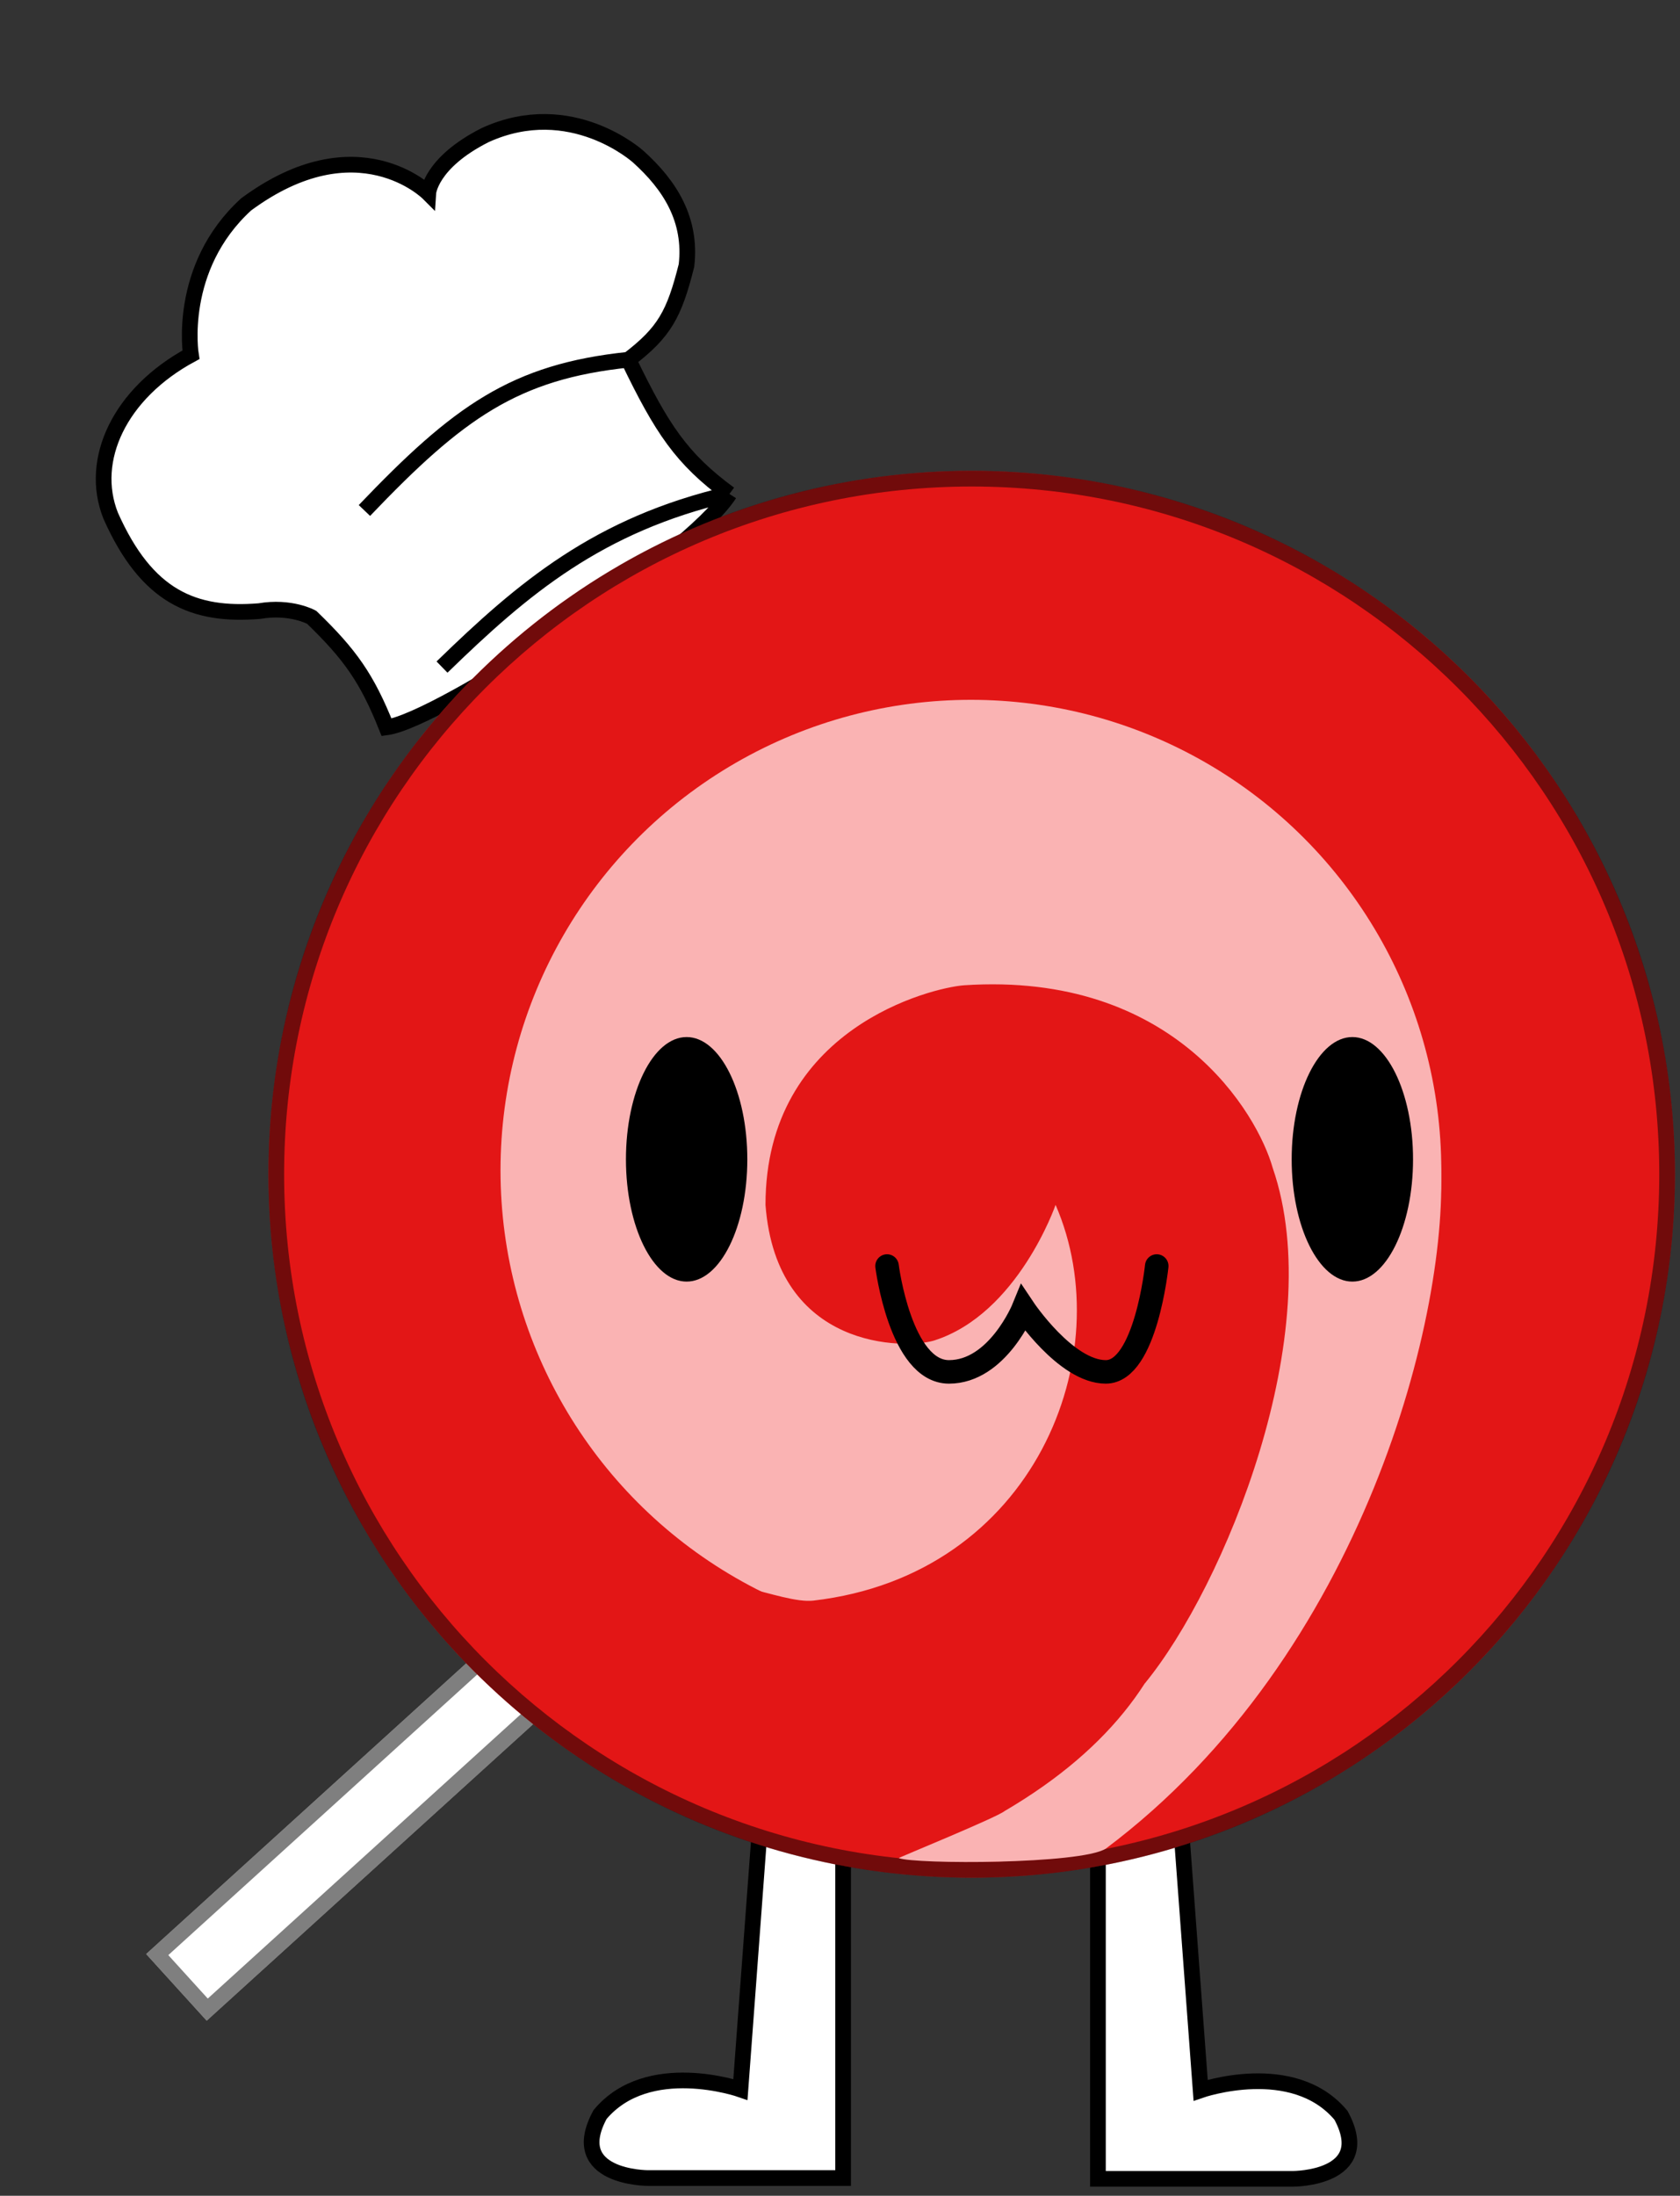 <svg width="75" height="98" viewBox="0 0 75 98" fill="none" xmlns="http://www.w3.org/2000/svg">
<rect x="0" y="0" width="75" height="98" fill="#333333" stroke="none"/>
<path d="M33.054 93.254L33.894 81.949L37.639 82.894V97.209H28.924C28.924 97.209 25.249 97.209 26.789 94.374C28.924 91.819 33.054 93.254 33.054 93.254Z" fill="white" stroke="black" stroke-width="0.7" stroke-linecap="round"/>
<path d="M53.6 93.289L52.76 81.984L49.015 82.929V97.244H57.73C57.73 97.244 61.405 97.244 59.865 94.409C57.73 91.854 53.6 93.289 53.6 93.289Z" fill="white" stroke="black" stroke-width="0.7" stroke-linecap="round"/>
<rect width="25.27" height="4.021" transform="matrix(0.74 -0.672 0.672 0.74 6.525 87.211)" fill="white"/>
<rect x="0.494" y="0.024" width="24.57" height="3.321" transform="matrix(0.74 -0.672 0.672 0.74 6.638 87.549)" stroke="black" stroke-opacity="0.5" stroke-width="0.7"/>
<path d="M28.056 16.055C29.553 19.155 30.427 20.475 32.564 22.046C30.749 24.863 19.626 32.146 17.258 32.464C16.377 30.255 15.618 29.199 13.914 27.551C13.914 27.551 12.986 27.032 11.572 27.275C8.663 27.509 6.56 26.66 4.941 23.017C3.95 20.528 5.341 17.555 8.523 15.834C8.523 15.834 7.89 11.95 10.989 9.122C15.958 5.453 19.119 8.621 19.119 8.621C19.119 8.621 19.204 7.269 21.662 6.028C25.497 4.28 28.489 6.989 28.489 6.989C29.913 8.268 30.881 9.805 30.647 11.847C30.098 14.029 29.664 14.825 28.056 16.055Z" fill="white"/>
<path d="M32.564 22.046C30.427 20.475 29.553 19.155 28.056 16.055M32.564 22.046C30.749 24.863 19.626 32.146 17.258 32.464C16.377 30.255 15.618 29.199 13.914 27.551C13.914 27.551 12.986 27.032 11.572 27.275C8.663 27.509 6.56 26.66 4.941 23.017C3.95 20.528 5.341 17.555 8.523 15.834C8.523 15.834 7.89 11.95 10.989 9.122C15.958 5.453 19.119 8.621 19.119 8.621C19.119 8.621 19.204 7.269 21.662 6.028C25.497 4.28 28.489 6.989 28.489 6.989C29.913 8.268 30.881 9.805 30.647 11.847C30.098 14.029 29.664 14.825 28.056 16.055M32.564 22.046C26.708 23.413 23.363 26.242 19.733 29.773M28.056 16.055C22.971 16.587 20.466 18.388 16.269 22.784" stroke="black" stroke-width="0.7"/>
<ellipse cx="43.379" cy="52.408" rx="31.395" ry="31.395" fill="#E31616"/>
<path d="M74.424 52.408C74.424 69.554 60.525 83.453 43.379 83.453C26.234 83.453 12.334 69.554 12.334 52.408C12.334 35.263 26.234 21.364 43.379 21.364C60.525 21.364 74.424 35.263 74.424 52.408Z" stroke="black" stroke-opacity="0.5" stroke-width="0.7"/>
<ellipse cx="43.344" cy="52.234" rx="21" ry="21" fill="#FAB3B3"/>
<path d="M49.363 82.509C48.243 83.209 40.858 83.209 40.123 82.929C40.096 82.913 44.496 81.12 44.849 80.829C49.749 77.959 52.129 74.459 52.899 70.749L55.944 58.639L64.308 51.709C64.763 58.464 60.912 73.857 49.363 82.509Z" fill="#FAB3B3"/>
<path d="M43.029 43.975C52.444 43.345 56.139 49.715 56.819 52.13C59.34 59.445 54.65 70.82 51.114 75.125L42.049 73.531L31.584 71.345C31.479 69.805 34.863 71.605 36.309 71.437C46.191 70.291 50.04 60.464 47.124 53.775C47.124 53.775 45.444 58.64 41.699 59.83C40.439 60.215 34.664 60.285 34.174 53.775C34.174 45.865 41.629 44.08 43.029 43.975Z" fill="#E31616"/>
<ellipse cx="30.653" cy="51.742" rx="2.709" ry="5.457" fill="black"/>
<ellipse cx="60.373" cy="51.742" rx="2.709" ry="5.457" fill="black"/>
<path d="M51.64 56.504C51.64 56.504 51.15 61.229 49.365 61.229C47.58 61.229 45.69 58.394 45.69 58.394C45.69 58.394 44.535 61.229 42.365 61.229C40.195 61.229 39.6 56.504 39.6 56.504" stroke="black" stroke-width="1.05" stroke-linecap="round"/>
</svg>
